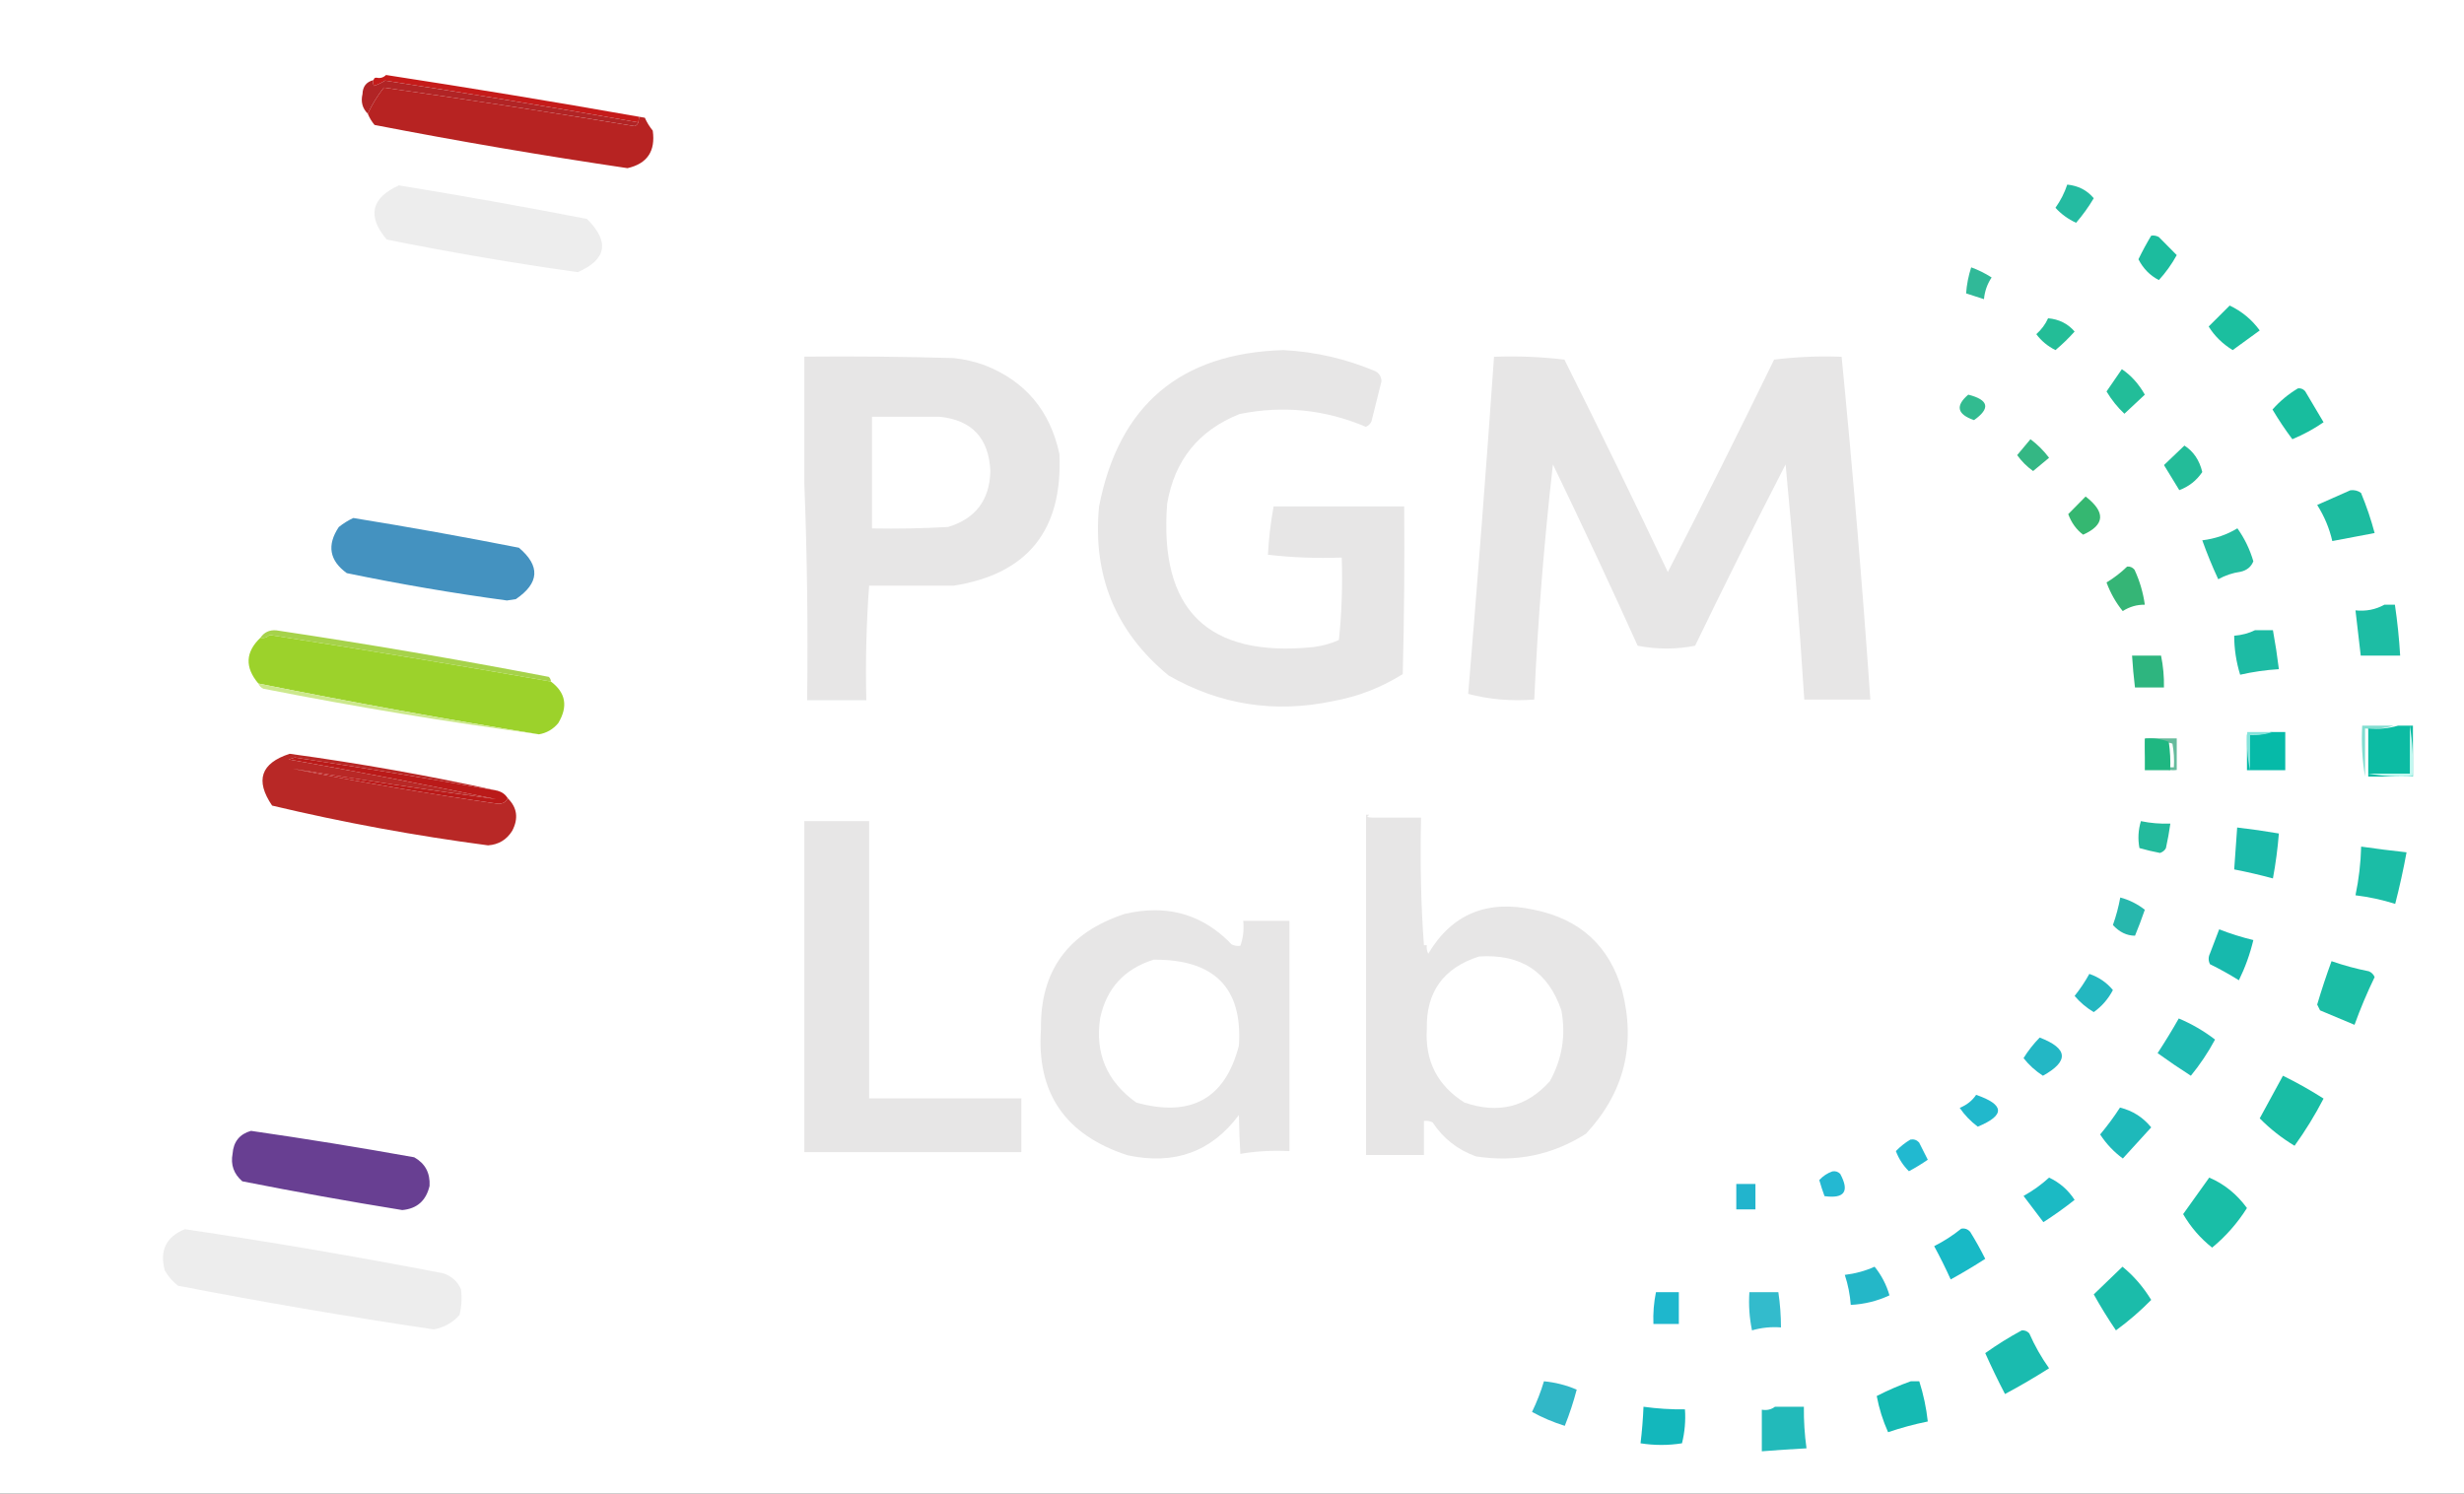 <svg width="386" height="234" xmlns="http://www.w3.org/2000/svg" xmlns:xlink="http://www.w3.org/1999/xlink" overflow="hidden"><rect width="100%" height="100%" fill="#333333" stroke="none"/><defs><clipPath id="clip0"><rect x="0" y="0" width="386" height="234"/></clipPath></defs><g clip-path="url(#clip0)"><rect x="0" y="0" width="386" height="234.362" fill="#FFFFFF"/><path d="M209.746 100.267C210.188 96.043 210.336 91.739 210.19 87.354 206.256 87.499 202.402 87.351 198.63 86.909 198.76 84.363 199.057 81.84 199.519 79.34 206.337 79.34 213.155 79.34 219.972 79.34 220.046 88.097 219.972 96.854 219.75 105.61 216.409 107.715 212.778 109.125 208.857 109.84 199.708 111.775 191.112 110.439 183.068 105.832 174.762 98.998 171.131 90.166 172.175 79.34 175.267 63.481 184.901 55.319 201.076 54.851 206.086 55.112 210.903 56.225 215.526 58.19 216.106 58.548 216.402 59.068 216.415 59.748 215.896 61.826 215.378 63.904 214.859 65.982 214.687 66.395 214.39 66.692 213.97 66.873 207.589 64.161 200.994 63.493 194.184 64.869 187.784 67.419 184.004 72.094 182.846 78.894 181.55 95.556 189.183 103.051 205.744 101.38 207.186 101.199 208.52 100.828 209.746 100.267Z" fill="#E7E6E6" fill-rule="evenodd"/><path d="M240.35 109.599C236.717 109.879 233.267 109.583 230 108.711 231.465 91.118 232.815 73.513 234.05 55.899 237.763 55.759 241.439 55.907 245.075 56.343 250.591 67.37 255.991 78.465 261.275 89.628 266.94 78.601 272.49 67.506 277.925 56.343 281.411 55.907 284.936 55.759 288.5 55.899 290.254 73.775 291.754 91.675 293 109.599 289.55 109.599 286.1 109.599 282.65 109.599 281.87 97.308 280.895 85.03 279.725 72.763 274.885 82.163 270.16 91.631 265.55 101.167 262.55 101.758 259.55 101.758 256.55 101.167 252.256 91.66 247.831 82.192 243.275 72.763 241.881 85.004 240.906 97.283 240.35 109.599Z" fill="#E7E6E6" fill-rule="evenodd"/><path d="M126 55.876C133.803 55.801 141.604 55.876 149.404 56.1 151.076 56.283 152.695 56.657 154.262 57.221 160.612 59.711 164.513 64.347 165.964 71.126 166.506 83.057 160.986 89.935 149.404 91.759 144.988 91.759 140.572 91.759 136.156 91.759 135.717 97.66 135.57 103.641 135.715 109.701 132.624 109.701 129.533 109.701 126.442 109.701 126.588 98.261 126.441 86.898 126 75.612 126 69.033 126 62.455 126 55.876ZM136.598 65.295C136.598 71.126 136.598 76.957 136.598 82.789 140.575 82.863 144.549 82.789 148.521 82.564 152.829 81.257 155.037 78.342 155.145 73.818 154.919 68.654 152.27 65.813 147.196 65.295 143.664 65.295 140.131 65.295 136.598 65.295Z" fill="#E7E6E6" fill-rule="evenodd"/><path d="M136.156 128.65C136.156 143.129 136.156 157.608 136.156 172.087 144.104 172.087 152.052 172.087 160 172.087 160 174.894 160 177.701 160 180.508 148.667 180.508 137.333 180.508 126 180.508 126 163.222 126 145.936 126 128.65 129.385 128.65 132.77 128.65 136.156 128.65Z" fill="#E7E6E6" fill-rule="evenodd"/><path d="M180.973 142.612C185.551 142.629 189.542 144.413 192.947 147.965 193.376 148.175 193.829 148.247 194.305 148.182 194.747 146.971 194.898 145.667 194.758 144.27 197.172 144.27 199.586 144.27 202 144.27 202 156.296 202 168.322 202 180.348 199.349 180.208 196.783 180.353 194.305 180.783 194.191 178.837 194.116 176.809 194.079 174.697 189.772 180.473 183.962 182.574 176.652 181 166.884 177.835 162.358 171.242 163.073 161.223 162.942 152.114 167.318 146.101 176.2 143.184 177.856 142.797 179.447 142.606 180.973 142.612ZM180.726 150.356C176.138 151.796 173.347 154.839 172.352 159.484 171.506 165.023 173.392 169.442 178.01 172.742 186.579 175.111 191.935 172.141 194.079 163.831 194.685 154.776 190.234 150.285 180.726 150.356Z" fill="#E7E6E6" fill-rule="evenodd"/><path d="M214 127.652 214.453 127.652C214.605 127.726 213.547 128.023 214.907 128.097L222.614 128.097C222.462 135.374 222.613 142.037 223.067 148.086L223.52 148.086C223.453 148.553 223.528 148.997 223.747 149.418 227.436 143.212 232.952 140.917 240.294 142.533 247.52 143.987 252.129 148.207 254.121 155.193 256.307 163.726 254.418 171.203 248.454 177.625 243.204 180.964 237.461 182.148 231.227 181.178 228.345 180.139 226.078 178.362 224.427 175.848 223.997 175.633 223.544 175.56 223.067 175.626L223.067 180.956 214 180.956 214 127.652ZM231.68 149.862C226.119 151.649 223.399 155.425 223.52 161.189 223.214 166.216 225.178 170.066 229.414 172.739 234.712 174.559 239.169 173.448 242.787 169.407 244.72 165.937 245.324 162.235 244.6 158.302 242.532 152.217 238.225 149.403 231.68 149.862Z" fill="#E7E6E6" fill-rule="evenodd"/><path d="M99.697 18.222C99.844 18.247 99.991 18.272 100.137 18.297 100.087 18.59 100.037 18.883 99.986 19.176 86.789 16.846 73.568 14.663 60.322 12.627 59.775 12.966 59.199 13.244 58.593 13.462 58.433 13.166 58.41 12.861 58.523 12.546 58.574 12.253 58.745 12.132 59.039 12.182 59.589 12.293 60.067 12.149 60.473 11.749 73.572 13.76 86.646 15.918 99.697 18.222Z" fill="#C51B1A" fill-rule="evenodd"/><path d="M99.986 19.176C99.891 19.438 99.707 19.633 99.433 19.759 86.356 17.601 73.256 15.589 60.134 13.725 59.133 14.994 58.294 16.357 57.618 17.815 56.774 16.979 56.497 15.952 56.788 14.735 56.822 13.541 57.401 12.812 58.523 12.546 58.41 12.861 58.433 13.166 58.593 13.462 59.199 13.244 59.775 12.966 60.322 12.627 73.568 14.663 86.789 16.846 99.986 19.176Z" fill="#B12425" fill-rule="evenodd"/><path d="M100.137 18.297C100.431 18.348 100.724 18.398 101.018 18.448 101.329 19.162 101.742 19.835 102.257 20.467 102.712 23.68 101.393 25.64 98.302 26.346 85.043 24.382 71.834 22.126 58.675 19.577 58.221 19.03 57.869 18.443 57.618 17.815 58.294 16.357 59.133 14.994 60.134 13.725 73.256 15.59 86.356 17.601 99.433 19.759 99.707 19.633 99.891 19.438 99.986 19.176 100.037 18.883 100.087 18.59 100.137 18.297Z" fill="#B72322" fill-rule="evenodd"/><path d="M62.489 29.042C72.335 30.649 82.156 32.401 91.951 34.3 95.534 37.86 95.056 40.641 90.518 42.643 80.487 41.231 70.508 39.527 60.578 37.529 57.491 33.86 58.128 31.03 62.489 29.042Z" fill="#EDEDED" fill-rule="evenodd"/><path d="M43.552 2.079C45.829 1.849 47.576 2.675 48.792 4.556 48.491 9.608 48.223 14.685 47.989 19.786 48.231 22.601 48.66 25.386 49.274 28.141 53.687 40.998 61.523 51.225 72.783 58.823 84.013 55.724 93.683 49.993 101.795 41.631 105.234 37.76 107.726 33.365 109.272 28.445 110.599 24.146 111.866 19.842 113.075 15.535 116.769 13.5 119.482 14.416 121.214 18.282 120.627 23.637 119.428 28.855 117.619 33.939 109.762 49.387 97.61 59.892 81.162 65.452 90.189 73.092 97.308 82.218 102.521 92.829 107.373 104.265 107.37 115.715 102.514 127.178 98.38 134.927 92.746 141.347 85.61 146.438 79.293 150.525 72.716 154.072 65.88 157.079 74.378 164.602 80.922 173.554 85.515 183.936 89.575 193.606 90.436 203.546 88.099 213.756 87.397 214.766 86.451 215.433 85.263 215.757 82.041 216.21 80.076 214.895 79.368 211.813 81.697 195.644 77.206 181.77 65.895 170.189 62.697 166.603 59.187 163.292 55.364 160.255 52.159 161.68 48.909 163.008 45.616 164.24 29.686 171.375 19.828 183.477 16.041 200.544 15.55 202.281 14.407 203.215 12.614 203.349 9.796 203.707 7.953 202.564 7.085 199.919 7.785 192.717 9.994 186.014 13.711 179.807 21.977 167.794 32.91 159.115 46.508 153.771 41.883 149.474 37.534 144.89 33.461 140.017 31.416 137.318 29.556 134.515 27.88 131.606 18.98 114.64 20.252 98.436 31.696 82.992 40.271 73.468 50.596 66.569 62.67 62.294 58.631 58.925 54.878 55.271 51.41 51.331 39.955 37.55 36.219 21.921 40.2 4.445 41.074 3.313 42.191 2.525 43.552 2.079ZM70.609 68.847C65.143 70.917 59.759 73.237 54.458 75.806 46.21 80.341 39.755 86.696 35.095 94.872 30.093 105.795 30.363 116.538 35.905 127.101 41.341 136.306 48.405 143.992 57.099 150.156 67.356 147.231 76.582 142.328 84.778 135.448 98.159 121.677 100.186 106.355 90.859 89.481 85.391 81.312 78.641 74.434 70.609 68.847Z" fill="#FFFFFF" fill-rule="evenodd"/><path d="M55.352 81.157C64.025 82.562 72.671 84.115 81.291 85.813 84.666 88.667 84.508 91.351 80.815 93.867 80.349 93.938 79.884 94.01 79.418 94.081 71.003 92.945 62.637 91.516 54.322 89.794 51.603 87.819 51.185 85.412 53.069 82.575 53.802 81.99 54.563 81.517 55.352 81.157Z" fill="#4492C0" fill-rule="evenodd"/><path d="M86.301 106.782C71.637 104.202 56.948 101.768 42.234 99.481 41.828 99.882 41.35 100.026 40.8 99.914 41.379 99.059 42.2 98.672 43.266 98.754 57.552 100.892 71.789 103.324 85.974 106.048 86.19 106.258 86.299 106.503 86.301 106.782Z" fill="#A6D24B" fill-rule="evenodd"/><path d="M86.302 106.782C88.635 108.521 89.018 110.696 87.447 113.305 86.633 114.268 85.627 114.849 84.428 115.05 69.718 112.675 55.067 110.022 40.474 107.09 38.33 104.55 38.439 102.158 40.8 99.914 41.35 100.026 41.828 99.882 42.234 99.481 56.948 101.768 71.637 104.202 86.302 106.782Z" fill="#9CD22B" fill-rule="evenodd"/><path d="M40.474 107.09C55.067 110.022 69.718 112.675 84.428 115.05 70.032 113.117 55.637 110.734 41.242 107.899 40.86 107.709 40.604 107.439 40.474 107.09Z" fill="#CCE88D" fill-rule="evenodd"/><path d="M77.926 123.883C67.371 122.004 56.791 120.273 46.187 118.688 45.869 118.784 45.55 118.88 45.231 118.976 56.082 120.905 66.905 122.98 77.7 125.2 67.073 123.761 56.469 122.176 45.886 120.444 56.549 122.567 67.263 124.397 78.027 125.934 78.758 125.952 79.261 125.661 79.537 125.062 81.016 126.513 81.253 128.211 80.248 130.155 79.377 131.563 78.113 132.326 76.456 132.445 65.043 130.939 53.767 128.863 42.629 126.215 39.936 122.27 40.853 119.564 45.382 118.098 56.38 119.601 67.228 121.53 77.926 123.883Z" fill="#B82826" fill-rule="evenodd"/><path d="M77.926 123.882C78.642 124.077 79.179 124.47 79.537 125.062 79.261 125.661 78.758 125.952 78.027 125.934 67.263 124.397 56.549 122.567 45.886 120.444 56.468 122.176 67.073 123.761 77.7 125.2 66.905 122.979 56.082 120.905 45.231 118.976 45.55 118.88 45.869 118.784 46.187 118.688 56.791 120.273 67.371 122.004 77.926 123.882Z" fill="#BA1A19" fill-rule="evenodd"/><path d="M64.891 181.317C66.602 182.28 67.403 183.773 67.294 185.795 66.754 188.111 65.329 189.374 63.018 189.585 54.638 188.229 46.285 186.727 37.959 185.079 36.615 183.917 36.108 182.475 36.436 180.751 36.575 178.876 37.536 177.684 39.316 177.175 47.865 178.409 56.39 179.79 64.891 181.317Z" fill="#683F92" fill-rule="evenodd"/><path d="M72.215 202.003C72.395 203.341 72.315 204.683 71.977 206.03 70.912 207.23 69.575 207.981 67.965 208.283 54.559 206.295 41.203 204.013 27.898 201.44 27.047 200.787 26.353 199.991 25.815 199.05 24.973 195.93 26.023 193.774 28.965 192.582 42.518 194.596 56.02 196.902 69.473 199.501 70.791 199.966 71.705 200.8 72.215 202.003Z" fill="#EDEDED" fill-rule="evenodd"/><path d="M323.846 28.921C325.566 29.092 326.951 29.804 328 31.058 327.185 32.43 326.262 33.712 325.231 34.905 323.972 34.324 322.895 33.54 322 32.554 322.812 31.407 323.428 30.196 323.846 28.921Z" fill="#24BBA1" fill-rule="evenodd"/><path d="M337 36.922C337.421 36.858 337.821 36.93 338.2 37.14 339.15 38.086 340.083 39.029 341 39.967 340.207 41.406 339.274 42.711 338.2 43.88 336.806 43.162 335.739 42.075 335 40.619 335.618 39.346 336.285 38.114 337 36.922Z" fill="#1CBC9E" fill-rule="evenodd"/><path d="M308.8 41.886C309.905 42.285 310.972 42.813 312 43.473 311.319 44.486 310.919 45.619 310.8 46.872 309.867 46.57 308.933 46.268 308 45.966 308.102 44.562 308.369 43.202 308.8 41.886Z" fill="#30B998" fill-rule="evenodd"/><path d="M349.294 47.87C351.204 48.782 352.773 50.082 354 51.771 352.588 52.797 351.176 53.824 349.765 54.851 348.174 53.873 346.919 52.641 346 51.155 347.109 50.052 348.207 48.957 349.294 47.87Z" fill="#1BBF9F" fill-rule="evenodd"/><path d="M320.846 49.864C322.555 50.015 323.94 50.707 325 51.942 324.074 52.983 323.074 53.952 322 54.851 320.786 54.243 319.786 53.412 319 52.357 319.809 51.632 320.424 50.801 320.846 49.864Z" fill="#23BD97" fill-rule="evenodd"/><path d="M332.4 57.842C333.832 58.794 335.032 60.123 336 61.832 334.933 62.829 333.867 63.826 332.8 64.824 331.733 63.826 330.8 62.663 330 61.333 330.809 60.16 331.609 58.996 332.4 57.842Z" fill="#22BD99" fill-rule="evenodd"/><path d="M360 60.84C360.443 60.802 360.813 60.95 361.111 61.283 362.074 62.907 363.037 64.531 364 66.155 362.483 67.204 360.853 68.09 359.111 68.813 357.995 67.328 356.958 65.778 356 64.162 357.157 62.847 358.49 61.74 360 60.84Z" fill="#18BD9E" fill-rule="evenodd"/><path d="M308.339 61.832C311.555 62.644 311.856 63.974 309.242 65.821 306.592 64.911 306.291 63.581 308.339 61.832Z" fill="#32BB90" fill-rule="evenodd"/><path d="M318.083 68.813C319.186 69.635 320.158 70.604 321 71.721 320.183 72.409 319.35 73.102 318.5 73.799 317.528 73.106 316.695 72.275 316 71.306 316.704 70.467 317.398 69.636 318.083 68.813Z" fill="#34B784" fill-rule="evenodd"/><path d="M342.2 69.81C343.62 70.717 344.554 72.099 345 73.955 344.103 75.288 342.903 76.233 341.4 76.791 340.6 75.482 339.8 74.173 339 72.864 340.074 71.836 341.141 70.818 342.2 69.81Z" fill="#23BC99" fill-rule="evenodd"/><path d="M368.211 76.809C368.837 76.738 369.39 76.877 369.868 77.228 370.726 79.293 371.436 81.388 372 83.512 369.792 83.93 367.582 84.349 365.368 84.769 364.913 82.777 364.124 80.891 363 79.113 364.765 78.332 366.502 77.564 368.211 76.809Z" fill="#1DBCA0" fill-rule="evenodd"/><path d="M326.724 77.788C329.883 80.237 329.754 82.232 326.335 83.772 325.288 82.993 324.51 81.918 324 80.55 324.916 79.619 325.823 78.698 326.724 77.788Z" fill="#35B771" fill-rule="evenodd"/><path d="M350.5 82.775C351.613 84.332 352.447 86.052 353 87.937 352.656 88.807 351.989 89.354 351 89.58 349.75 89.755 348.584 90.147 347.5 90.753 346.56 88.728 345.727 86.694 345 84.652 347.017 84.406 348.85 83.78 350.5 82.775Z" fill="#23BCA0" fill-rule="evenodd"/><path d="M333.231 88.765C333.69 88.722 334.075 88.888 334.385 89.263 335.196 91.011 335.735 92.838 336 94.743 334.763 94.724 333.609 95.056 332.538 95.739 331.466 94.426 330.62 92.931 330 91.256 331.189 90.537 332.266 89.706 333.231 88.765Z" fill="#35B576" fill-rule="evenodd"/><path d="M373.529 94.742C374.078 94.742 374.628 94.742 375.176 94.742 375.566 97.386 375.841 100.046 376 102.72 373.941 102.72 371.882 102.72 369.824 102.72 369.549 100.357 369.275 97.992 369 95.629 370.643 95.799 372.152 95.503 373.529 94.742Z" fill="#1DBDA4" fill-rule="evenodd"/><path d="M334 102.72C335.513 102.72 337.027 102.72 338.541 102.72 338.879 104.361 339.03 106.023 338.995 107.707 337.482 107.707 335.968 107.707 334.454 107.707 334.253 106.05 334.102 104.388 334 102.72Z" fill="#2EB57F" fill-rule="evenodd"/><path d="M353.267 98.731C354.2 98.731 355.133 98.731 356.067 98.731 356.438 100.759 356.749 102.795 357 104.84 354.948 104.968 352.926 105.259 350.933 105.712 350.317 103.716 350.006 101.681 350 99.604 351.198 99.507 352.287 99.216 353.267 98.731Z" fill="#1DBBA4" fill-rule="evenodd"/><path d="M355.692 114.688C356.462 114.688 357.231 114.688 358 114.688 358 116.682 358 118.677 358 120.671 356 120.671 354 120.671 352 120.671 352 118.81 352 116.948 352 115.087 353.332 115.209 354.562 115.076 355.692 114.688Z" fill="#06BAA8" fill-rule="evenodd"/><path d="M375 113.69C373.595 114.124 372.096 114.272 370.503 114.134 370.503 116.645 370.503 119.157 370.503 121.669 370.058 119.094 369.908 116.434 370.054 113.69 371.703 113.69 373.351 113.69 375 113.69Z" fill="#82DDD0" fill-rule="evenodd"/><path d="M375.667 113.69C376.445 113.69 377.222 113.69 378 113.69 378 116.35 378 119.009 378 121.669 375.667 121.669 373.333 121.669 371 121.669 371 119.157 371 116.645 371 114.134 372.653 114.272 374.208 114.124 375.667 113.69Z" fill="#0CBBA3" fill-rule="evenodd"/><path d="M338.751 120.219C339.35 120.219 339.951 120.219 340.55 120.219 340.625 118.975 340.549 117.738 340.325 116.509 339.102 116.12 337.828 115.983 336.501 116.097 336.501 117.471 336.501 118.845 336.501 120.219 336.06 118.792 335.91 117.28 336.052 115.685 337.701 115.685 339.35 115.685 341 115.685 341 117.334 341 118.982 341 120.631 340.139 120.748 339.389 120.611 338.751 120.219Z" fill="#65BB9C" fill-rule="evenodd"/><path d="M338.207 120.671C337.471 120.671 336.736 120.671 336 120.671 336 119.025 336 117.378 336 115.732 337.301 115.595 338.552 115.759 339.752 116.226 339.972 117.699 340.046 119.181 339.973 120.671 339.384 120.671 338.796 120.671 338.207 120.671Z" fill="#1FB781" fill-rule="evenodd"/><path d="M377.514 113.69C377.944 116.255 378.088 118.898 377.948 121.619 375.549 121.753 373.232 121.614 371 121.202 373.171 121.202 375.343 121.202 377.514 121.202 377.514 118.698 377.514 116.194 377.514 113.69Z" fill="#C3F9F1" fill-rule="evenodd"/><path d="M356 114.688C354.926 115.076 353.756 115.209 352.49 115.087 352.49 116.948 352.49 118.81 352.49 120.671 352.057 118.755 351.911 116.76 352.052 114.688 353.368 114.688 354.684 114.688 356 114.688Z" fill="#85E4DC" fill-rule="evenodd"/><path d="M335.386 128.65C336.892 128.966 338.43 129.094 340 129.033 339.82 130.314 339.589 131.593 339.308 132.869 339.129 133.225 338.821 133.481 338.385 133.636 337.278 133.427 336.202 133.172 335.156 132.869 334.888 131.449 334.966 130.042 335.386 128.65Z" fill="#23BA9D" fill-rule="evenodd"/><path d="M350.467 129.647C352.654 129.899 354.831 130.212 357 130.586 356.81 132.949 356.499 135.296 356.067 137.625 354.063 137.083 352.041 136.613 350 136.217 350.155 134.027 350.311 131.837 350.467 129.647Z" fill="#1BBAAA" fill-rule="evenodd"/><path d="M369.889 132.639C372.253 132.98 374.624 133.279 377 133.536 376.503 136.249 375.91 138.942 375.222 141.614 373.188 140.973 371.114 140.524 369 140.268 369.527 137.755 369.824 135.212 369.889 132.639Z" fill="#1BBDA6" fill-rule="evenodd"/><path d="M332.154 140.617C333.527 140.974 334.809 141.612 336 142.532 335.523 143.917 335.01 145.273 334.462 146.601 333.168 146.597 332.014 146.039 331 144.925 331.5 143.524 331.885 142.088 332.154 140.617Z" fill="#27B7AD" fill-rule="evenodd"/><path d="M347.647 145.604C349.394 146.284 351.178 146.844 353 147.283 352.479 149.467 351.724 151.566 350.735 153.582 349.263 152.662 347.753 151.822 346.206 151.062 345.931 150.503 345.931 149.942 346.206 149.383 346.692 148.114 347.172 146.854 347.647 145.604Z" fill="#17B9AD" fill-rule="evenodd"/><path d="M365.25 150.59C367.151 151.253 369.101 151.781 371.1 152.177 371.518 152.352 371.818 152.655 372 153.083 370.817 155.525 369.768 158.018 368.85 160.563 367.05 159.807 365.25 159.052 363.45 158.296 363.3 157.994 363.15 157.692 363 157.39 363.683 155.085 364.433 152.819 365.25 150.59Z" fill="#1BBDA5" fill-rule="evenodd"/><path d="M327.308 152.584C328.795 153.093 330.026 153.937 331 155.116 330.263 156.519 329.263 157.67 328 158.568 326.87 157.904 325.87 157.059 325 156.037 325.872 154.94 326.641 153.789 327.308 152.584Z" fill="#23B7C0" fill-rule="evenodd"/><path d="M341.316 159.565C343.357 160.425 345.252 161.528 347 162.872 345.907 164.901 344.644 166.791 343.211 168.541 341.432 167.402 339.695 166.221 338 164.998 339.17 163.213 340.275 161.403 341.316 159.565Z" fill="#1FBAB3" fill-rule="evenodd"/><path d="M319.531 162.557C323.981 164.259 324.15 166.253 320.038 168.541 318.856 167.774 317.844 166.853 317 165.779 317.725 164.611 318.568 163.537 319.531 162.557Z" fill="#23B7C5" fill-rule="evenodd"/><path d="M357.636 168.541C359.806 169.6 361.926 170.792 364 172.118 362.649 174.721 361.134 177.186 359.455 179.511 357.456 178.307 355.638 176.876 354 175.218 355.218 172.98 356.43 170.754 357.636 168.541Z" fill="#19BDA5" fill-rule="evenodd"/><path d="M309.572 171.533C314.055 173.076 314.141 174.738 309.829 176.519 308.705 175.679 307.762 174.697 307 173.573 308.111 173.121 308.968 172.441 309.572 171.533Z" fill="#21B8CC" fill-rule="evenodd"/><path d="M332.111 173.527C334.08 174.01 335.709 175.044 337 176.63 335.506 178.266 334.024 179.892 332.556 181.506 331.133 180.457 329.948 179.201 329 177.738 330.127 176.393 331.164 174.99 332.111 173.527Z" fill="#1EB9BA" fill-rule="evenodd"/><path d="M299.273 178.543C299.807 178.444 300.261 178.594 300.636 178.994 301.091 179.895 301.546 180.796 302 181.698 301.046 182.358 300.061 182.959 299.046 183.5 298.142 182.615 297.461 181.564 297 180.346 297.689 179.633 298.446 179.032 299.273 178.543Z" fill="#21B9D0" fill-rule="evenodd"/><path d="M287.05 183.526C287.532 183.441 287.942 183.57 288.28 183.913 289.769 186.668 288.949 187.831 285.82 187.403 285.516 186.574 285.242 185.734 285 184.883 285.583 184.253 286.266 183.801 287.05 183.526Z" fill="#24B8D2" fill-rule="evenodd"/><path d="M272 185.495C273 185.495 274 185.495 275 185.495 275 186.825 275 188.154 275 189.484 274 189.484 273 189.484 272 189.484 272 188.154 272 186.825 272 185.495Z" fill="#22B4CD" fill-rule="evenodd"/><path d="M321 184.497C322.655 185.272 323.988 186.435 325 187.988 323.434 189.23 321.804 190.394 320.111 191.479 319.074 190.11 318.037 188.741 317 187.372 318.48 186.548 319.813 185.59 321 184.497Z" fill="#1BBAC4" fill-rule="evenodd"/><path d="M346.091 184.497C348.439 185.5 350.408 187.09 352 189.267 350.504 191.633 348.686 193.7 346.546 195.468 344.707 194.016 343.192 192.268 342 190.221 343.386 188.296 344.75 186.388 346.091 184.497Z" fill="#19BEA7" fill-rule="evenodd"/><path d="M307.235 192.508C307.788 192.399 308.259 192.565 308.647 193.005 309.491 194.371 310.275 195.778 311 197.226 309.234 198.365 307.43 199.441 305.588 200.454 304.785 198.677 303.923 196.939 303 195.24 304.53 194.462 305.942 193.552 307.235 192.508Z" fill="#18B9C6" fill-rule="evenodd"/><path d="M332.5 198.46C334.249 199.883 335.749 201.617 337 203.663 335.288 205.404 333.447 206.994 331.477 208.432 330.238 206.612 329.079 204.733 328 202.796 329.508 201.341 331.008 199.895 332.5 198.46Z" fill="#1BBCAA" fill-rule="evenodd"/><path d="M293.667 198.46C294.739 199.785 295.517 201.281 296 202.947 294.107 203.833 292.085 204.332 289.933 204.443 289.816 202.841 289.505 201.274 289 199.742 290.673 199.539 292.228 199.111 293.667 198.46Z" fill="#24B7C8" fill-rule="evenodd"/><path d="M259.416 202.449C260.611 202.449 261.805 202.449 263 202.449 263 204.111 263 205.773 263 207.435 261.673 207.435 260.345 207.435 259.018 207.435 258.948 205.743 259.08 204.08 259.416 202.449Z" fill="#1EB7CD" fill-rule="evenodd"/><path d="M274.05 202.449C275.563 202.449 277.075 202.449 278.588 202.449 278.861 204.274 278.998 206.115 279 207.972 277.457 207.853 275.945 208.006 274.462 208.432 274.053 206.461 273.915 204.467 274.05 202.449Z" fill="#33BBCC" fill-rule="evenodd"/><path d="M316.714 208.439C317.189 208.398 317.585 208.556 317.905 208.913 318.756 210.848 319.788 212.667 321 214.371 318.751 215.804 316.45 217.148 314.095 218.405 313.006 216.313 311.974 214.177 311 211.998 312.841 210.686 314.746 209.5 316.714 208.439Z" fill="#1ABBAF" fill-rule="evenodd"/><path d="M299.333 216.411C299.778 216.411 300.222 216.411 300.667 216.411 301.32 218.461 301.764 220.56 302 222.709 299.892 223.137 297.818 223.697 295.778 224.389 294.961 222.564 294.369 220.675 294 218.72 295.745 217.823 297.523 217.053 299.333 216.411Z" fill="#15BAB3" fill-rule="evenodd"/><path d="M241.867 216.411C243.652 216.579 245.362 217.015 247 217.72 246.494 219.653 245.872 221.544 245.133 223.392 243.318 222.825 241.606 222.098 240 221.21 240.758 219.648 241.381 218.049 241.867 216.411Z" fill="#31B7C7" fill-rule="evenodd"/><path d="M257.464 220.4C259.611 220.698 261.776 220.834 263.958 220.809 264.084 222.609 263.929 224.381 263.494 226.126 261.344 226.469 259.18 226.469 257 226.126 257.231 224.223 257.385 222.314 257.464 220.4Z" fill="#13B7BC" fill-rule="evenodd"/><path d="M278.059 220.4C279.569 220.4 281.078 220.4 282.588 220.4 282.562 222.589 282.7 224.761 283 226.915 280.664 227.036 278.331 227.191 276 227.381 276 225.209 276 223.037 276 220.865 276.789 220.997 277.475 220.842 278.059 220.4Z" fill="#22BABA" fill-rule="evenodd"/></g></svg>